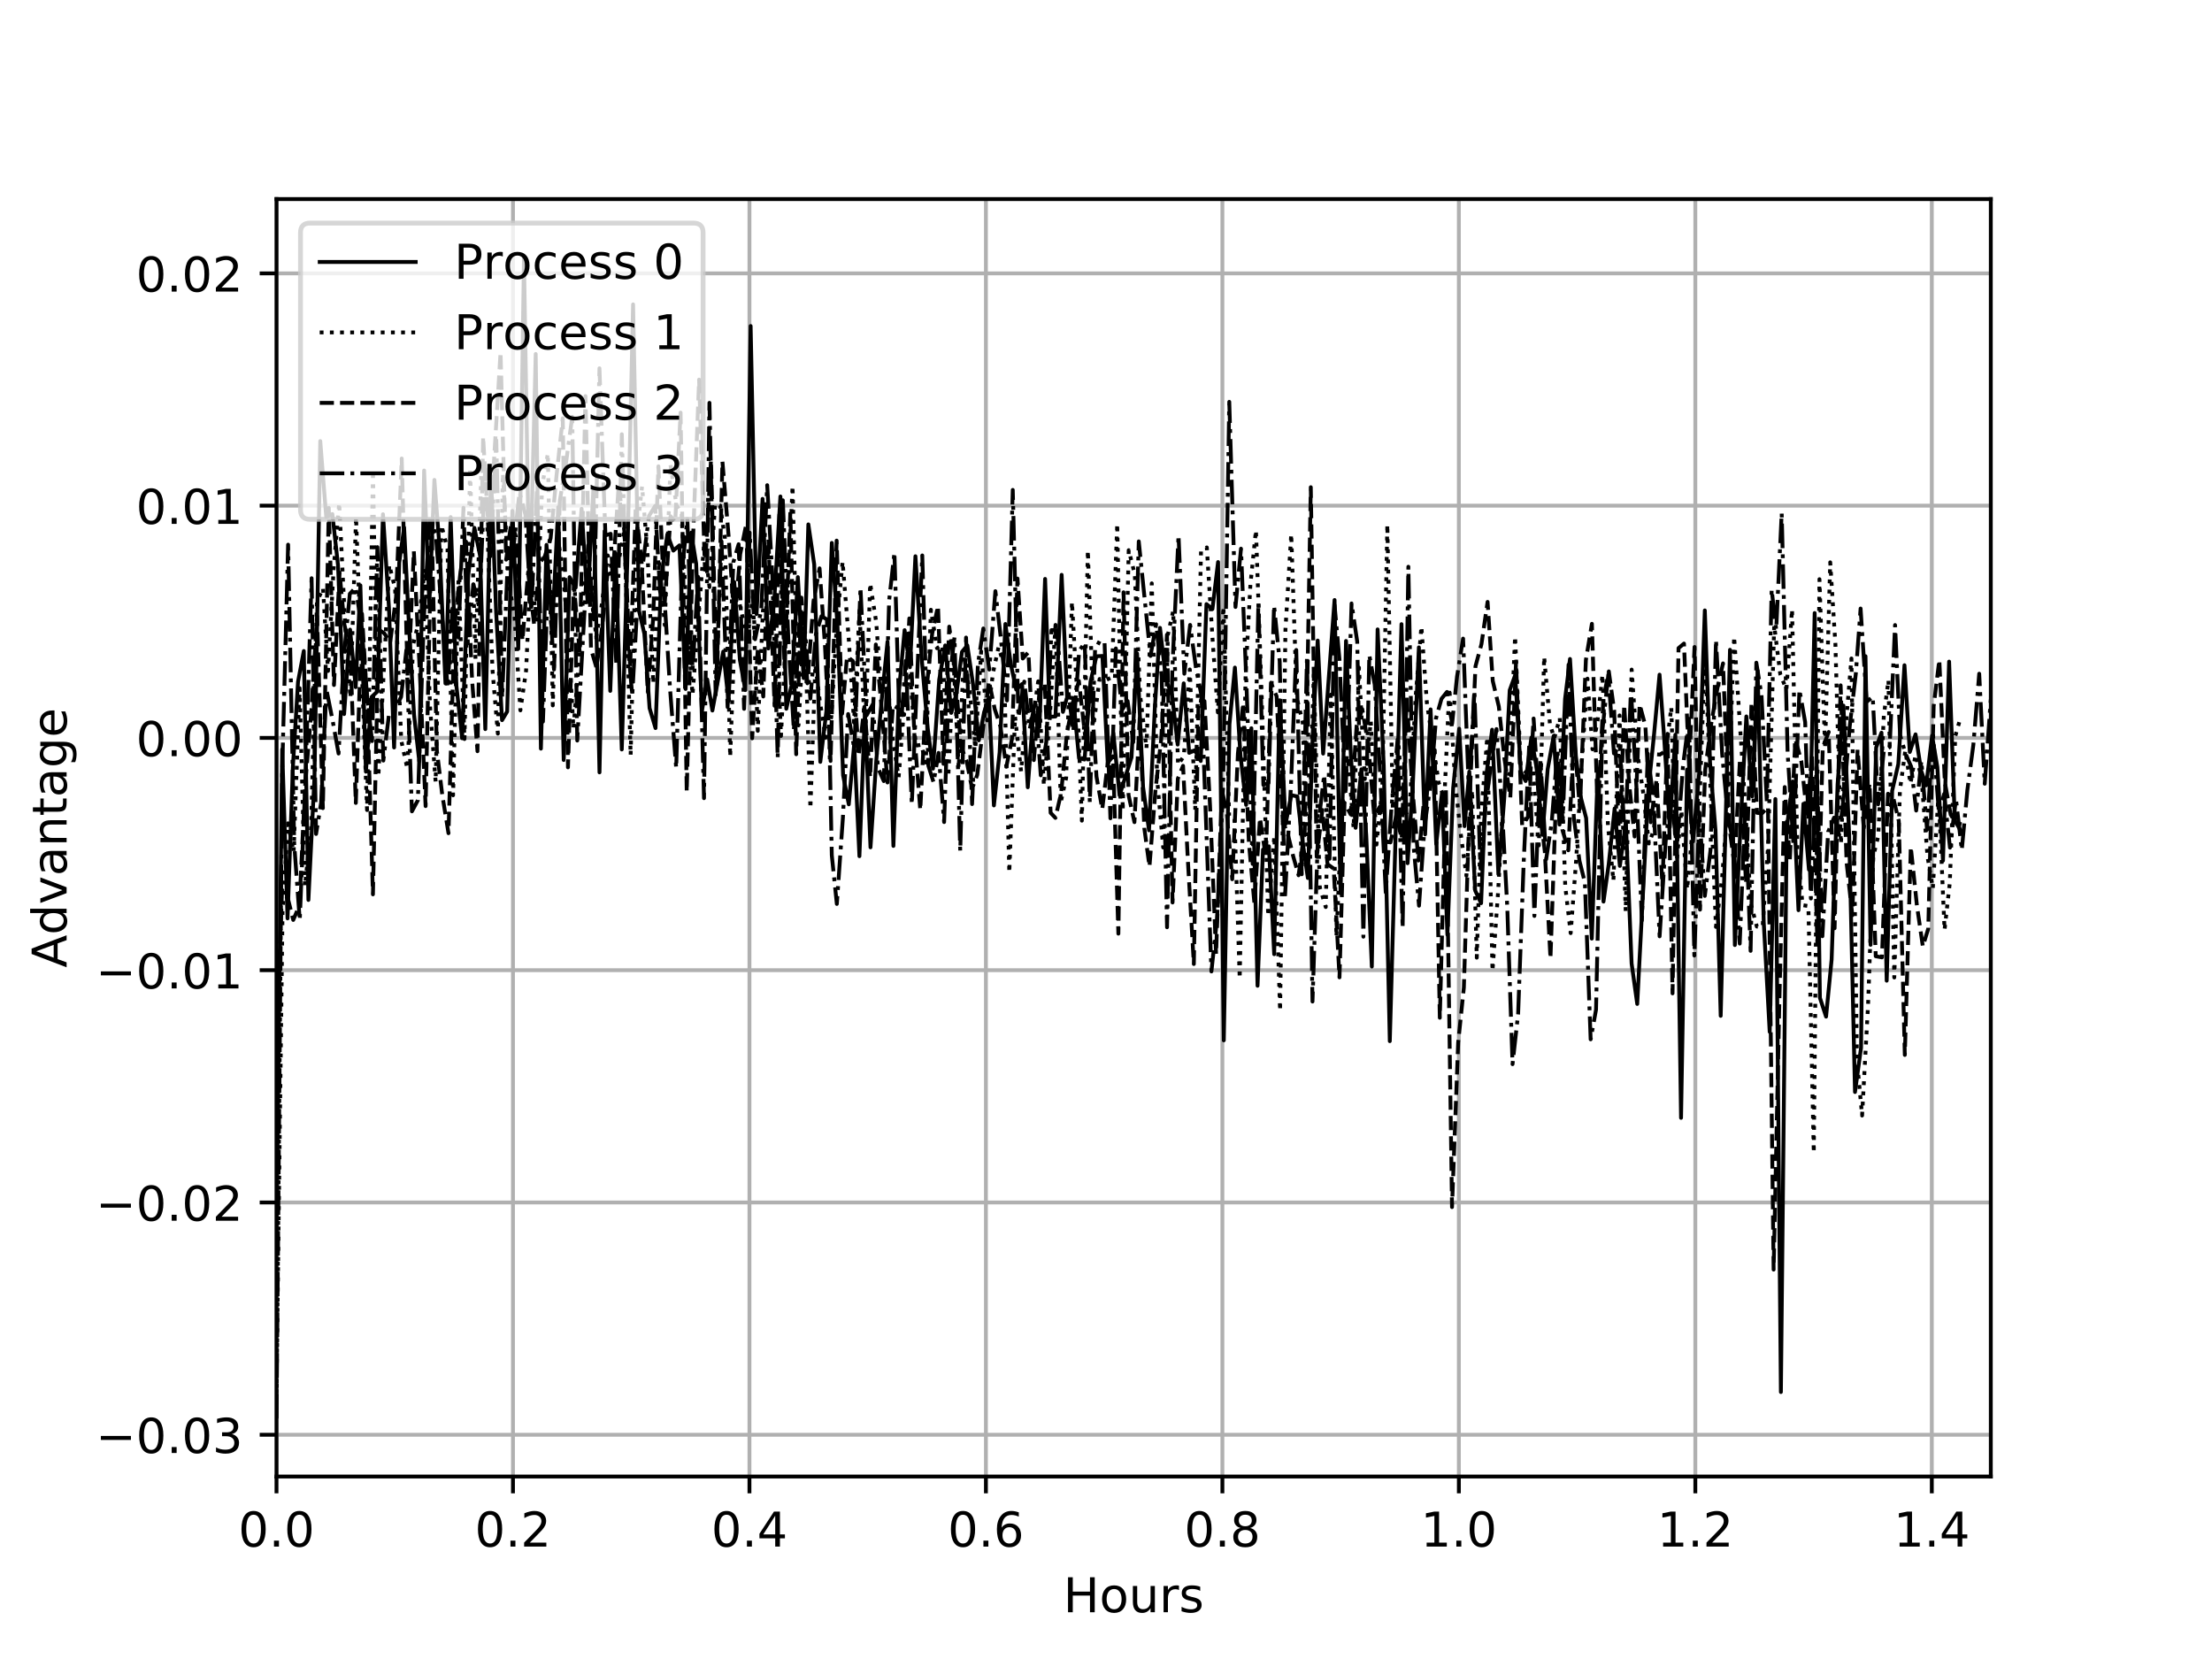 <?xml version="1.0" encoding="utf-8" standalone="no"?>
<!DOCTYPE svg PUBLIC "-//W3C//DTD SVG 1.1//EN"
  "http://www.w3.org/Graphics/SVG/1.1/DTD/svg11.dtd">
<!-- Created with matplotlib (https://matplotlib.org/) -->
<svg height="345.6pt" version="1.1" viewBox="0 0 460.8 345.6" width="460.8pt" xmlns="http://www.w3.org/2000/svg" xmlns:xlink="http://www.w3.org/1999/xlink">
 <defs>
  <style type="text/css">
*{stroke-linecap:butt;stroke-linejoin:round;}
  </style>
 </defs>
 <g id="figure_1">
  <g id="patch_1">
   <path d="M 0 345.6
L 460.8 345.6
L 460.8 0
L 0 0
z
" style="fill:#ffffff;"/>
  </g>
  <g id="axes_1">
   <g id="patch_2">
    <path d="M 57.6 307.584
L 414.72 307.584
L 414.72 41.472
L 57.6 41.472
z
" style="fill:#ffffff;"/>
   </g>
   <g id="matplotlib.axis_1">
    <g id="xtick_1">
     <g id="line2d_1">
      <path clip-path="url(#p417d8ac155)" d="M 57.6 307.584
L 57.6 41.472
" style="fill:none;stroke:#b0b0b0;stroke-linecap:square;stroke-width:0.8;"/>
     </g>
     <g id="line2d_2">
      <defs>
       <path d="M 0 0
L 0 3.5
" id="m6e0b3a0cc6" style="stroke:#000000;stroke-width:0.8;"/>
      </defs>
      <g>
       <use style="stroke:#000000;stroke-width:0.8;" x="57.6" xlink:href="#m6e0b3a0cc6" y="307.584"/>
      </g>
     </g>
     <g id="text_1">
      <!-- 0.0 -->
      <defs>
       <path d="M 31.781 66.406
Q 24.172 66.406 20.328 58.906
Q 16.5 51.422 16.5 36.375
Q 16.5 21.391 20.328 13.891
Q 24.172 6.391 31.781 6.391
Q 39.453 6.391 43.281 13.891
Q 47.125 21.391 47.125 36.375
Q 47.125 51.422 43.281 58.906
Q 39.453 66.406 31.781 66.406
z
M 31.781 74.219
Q 44.047 74.219 50.516 64.516
Q 56.984 54.828 56.984 36.375
Q 56.984 17.969 50.516 8.266
Q 44.047 -1.422 31.781 -1.422
Q 19.531 -1.422 13.062 8.266
Q 6.594 17.969 6.594 36.375
Q 6.594 54.828 13.062 64.516
Q 19.531 74.219 31.781 74.219
z
" id="DejaVuSans-48"/>
       <path d="M 10.688 12.406
L 21 12.406
L 21 0
L 10.688 0
z
" id="DejaVuSans-46"/>
      </defs>
      <g transform="translate(49.648 322.182)scale(0.1 -0.1)">
       <use xlink:href="#DejaVuSans-48"/>
       <use x="63.623" xlink:href="#DejaVuSans-46"/>
       <use x="95.41" xlink:href="#DejaVuSans-48"/>
      </g>
     </g>
    </g>
    <g id="xtick_2">
     <g id="line2d_3">
      <path clip-path="url(#p417d8ac155)" d="M 106.862 307.584
L 106.862 41.472
" style="fill:none;stroke:#b0b0b0;stroke-linecap:square;stroke-width:0.8;"/>
     </g>
     <g id="line2d_4">
      <g>
       <use style="stroke:#000000;stroke-width:0.8;" x="106.862" xlink:href="#m6e0b3a0cc6" y="307.584"/>
      </g>
     </g>
     <g id="text_2">
      <!-- 0.2 -->
      <defs>
       <path d="M 19.188 8.297
L 53.609 8.297
L 53.609 0
L 7.328 0
L 7.328 8.297
Q 12.938 14.109 22.625 23.891
Q 32.328 33.688 34.812 36.531
Q 39.547 41.844 41.422 45.531
Q 43.312 49.219 43.312 52.781
Q 43.312 58.594 39.234 62.25
Q 35.156 65.922 28.609 65.922
Q 23.969 65.922 18.812 64.312
Q 13.672 62.703 7.812 59.422
L 7.812 69.391
Q 13.766 71.781 18.938 73
Q 24.125 74.219 28.422 74.219
Q 39.75 74.219 46.484 68.547
Q 53.219 62.891 53.219 53.422
Q 53.219 48.922 51.531 44.891
Q 49.859 40.875 45.406 35.406
Q 44.188 33.984 37.641 27.219
Q 31.109 20.453 19.188 8.297
z
" id="DejaVuSans-50"/>
      </defs>
      <g transform="translate(98.91 322.182)scale(0.1 -0.1)">
       <use xlink:href="#DejaVuSans-48"/>
       <use x="63.623" xlink:href="#DejaVuSans-46"/>
       <use x="95.41" xlink:href="#DejaVuSans-50"/>
      </g>
     </g>
    </g>
    <g id="xtick_3">
     <g id="line2d_5">
      <path clip-path="url(#p417d8ac155)" d="M 156.123 307.584
L 156.123 41.472
" style="fill:none;stroke:#b0b0b0;stroke-linecap:square;stroke-width:0.8;"/>
     </g>
     <g id="line2d_6">
      <g>
       <use style="stroke:#000000;stroke-width:0.8;" x="156.123" xlink:href="#m6e0b3a0cc6" y="307.584"/>
      </g>
     </g>
     <g id="text_3">
      <!-- 0.4 -->
      <defs>
       <path d="M 37.797 64.312
L 12.891 25.391
L 37.797 25.391
z
M 35.203 72.906
L 47.609 72.906
L 47.609 25.391
L 58.016 25.391
L 58.016 17.188
L 47.609 17.188
L 47.609 0
L 37.797 0
L 37.797 17.188
L 4.891 17.188
L 4.891 26.703
z
" id="DejaVuSans-52"/>
      </defs>
      <g transform="translate(148.171 322.182)scale(0.1 -0.1)">
       <use xlink:href="#DejaVuSans-48"/>
       <use x="63.623" xlink:href="#DejaVuSans-46"/>
       <use x="95.41" xlink:href="#DejaVuSans-52"/>
      </g>
     </g>
    </g>
    <g id="xtick_4">
     <g id="line2d_7">
      <path clip-path="url(#p417d8ac155)" d="M 205.385 307.584
L 205.385 41.472
" style="fill:none;stroke:#b0b0b0;stroke-linecap:square;stroke-width:0.8;"/>
     </g>
     <g id="line2d_8">
      <g>
       <use style="stroke:#000000;stroke-width:0.8;" x="205.385" xlink:href="#m6e0b3a0cc6" y="307.584"/>
      </g>
     </g>
     <g id="text_4">
      <!-- 0.6 -->
      <defs>
       <path d="M 33.016 40.375
Q 26.375 40.375 22.484 35.828
Q 18.609 31.297 18.609 23.391
Q 18.609 15.531 22.484 10.953
Q 26.375 6.391 33.016 6.391
Q 39.656 6.391 43.531 10.953
Q 47.406 15.531 47.406 23.391
Q 47.406 31.297 43.531 35.828
Q 39.656 40.375 33.016 40.375
z
M 52.594 71.297
L 52.594 62.312
Q 48.875 64.062 45.094 64.984
Q 41.312 65.922 37.594 65.922
Q 27.828 65.922 22.672 59.328
Q 17.531 52.734 16.797 39.406
Q 19.672 43.656 24.016 45.922
Q 28.375 48.188 33.594 48.188
Q 44.578 48.188 50.953 41.516
Q 57.328 34.859 57.328 23.391
Q 57.328 12.156 50.688 5.359
Q 44.047 -1.422 33.016 -1.422
Q 20.359 -1.422 13.672 8.266
Q 6.984 17.969 6.984 36.375
Q 6.984 53.656 15.188 63.938
Q 23.391 74.219 37.203 74.219
Q 40.922 74.219 44.703 73.484
Q 48.484 72.75 52.594 71.297
z
" id="DejaVuSans-54"/>
      </defs>
      <g transform="translate(197.433 322.182)scale(0.1 -0.1)">
       <use xlink:href="#DejaVuSans-48"/>
       <use x="63.623" xlink:href="#DejaVuSans-46"/>
       <use x="95.41" xlink:href="#DejaVuSans-54"/>
      </g>
     </g>
    </g>
    <g id="xtick_5">
     <g id="line2d_9">
      <path clip-path="url(#p417d8ac155)" d="M 254.646 307.584
L 254.646 41.472
" style="fill:none;stroke:#b0b0b0;stroke-linecap:square;stroke-width:0.8;"/>
     </g>
     <g id="line2d_10">
      <g>
       <use style="stroke:#000000;stroke-width:0.8;" x="254.646" xlink:href="#m6e0b3a0cc6" y="307.584"/>
      </g>
     </g>
     <g id="text_5">
      <!-- 0.8 -->
      <defs>
       <path d="M 31.781 34.625
Q 24.75 34.625 20.719 30.859
Q 16.703 27.094 16.703 20.516
Q 16.703 13.922 20.719 10.156
Q 24.75 6.391 31.781 6.391
Q 38.812 6.391 42.859 10.172
Q 46.922 13.969 46.922 20.516
Q 46.922 27.094 42.891 30.859
Q 38.875 34.625 31.781 34.625
z
M 21.922 38.812
Q 15.578 40.375 12.031 44.719
Q 8.5 49.078 8.5 55.328
Q 8.5 64.062 14.719 69.141
Q 20.953 74.219 31.781 74.219
Q 42.672 74.219 48.875 69.141
Q 55.078 64.062 55.078 55.328
Q 55.078 49.078 51.531 44.719
Q 48 40.375 41.703 38.812
Q 48.828 37.156 52.797 32.312
Q 56.781 27.484 56.781 20.516
Q 56.781 9.906 50.312 4.234
Q 43.844 -1.422 31.781 -1.422
Q 19.734 -1.422 13.25 4.234
Q 6.781 9.906 6.781 20.516
Q 6.781 27.484 10.781 32.312
Q 14.797 37.156 21.922 38.812
z
M 18.312 54.391
Q 18.312 48.734 21.844 45.562
Q 25.391 42.391 31.781 42.391
Q 38.141 42.391 41.719 45.562
Q 45.312 48.734 45.312 54.391
Q 45.312 60.062 41.719 63.234
Q 38.141 66.406 31.781 66.406
Q 25.391 66.406 21.844 63.234
Q 18.312 60.062 18.312 54.391
z
" id="DejaVuSans-56"/>
      </defs>
      <g transform="translate(246.694 322.182)scale(0.1 -0.1)">
       <use xlink:href="#DejaVuSans-48"/>
       <use x="63.623" xlink:href="#DejaVuSans-46"/>
       <use x="95.41" xlink:href="#DejaVuSans-56"/>
      </g>
     </g>
    </g>
    <g id="xtick_6">
     <g id="line2d_11">
      <path clip-path="url(#p417d8ac155)" d="M 303.908 307.584
L 303.908 41.472
" style="fill:none;stroke:#b0b0b0;stroke-linecap:square;stroke-width:0.8;"/>
     </g>
     <g id="line2d_12">
      <g>
       <use style="stroke:#000000;stroke-width:0.8;" x="303.908" xlink:href="#m6e0b3a0cc6" y="307.584"/>
      </g>
     </g>
     <g id="text_6">
      <!-- 1.0 -->
      <defs>
       <path d="M 12.406 8.297
L 28.516 8.297
L 28.516 63.922
L 10.984 60.406
L 10.984 69.391
L 28.422 72.906
L 38.281 72.906
L 38.281 8.297
L 54.391 8.297
L 54.391 0
L 12.406 0
z
" id="DejaVuSans-49"/>
      </defs>
      <g transform="translate(295.956 322.182)scale(0.1 -0.1)">
       <use xlink:href="#DejaVuSans-49"/>
       <use x="63.623" xlink:href="#DejaVuSans-46"/>
       <use x="95.41" xlink:href="#DejaVuSans-48"/>
      </g>
     </g>
    </g>
    <g id="xtick_7">
     <g id="line2d_13">
      <path clip-path="url(#p417d8ac155)" d="M 353.169 307.584
L 353.169 41.472
" style="fill:none;stroke:#b0b0b0;stroke-linecap:square;stroke-width:0.8;"/>
     </g>
     <g id="line2d_14">
      <g>
       <use style="stroke:#000000;stroke-width:0.8;" x="353.169" xlink:href="#m6e0b3a0cc6" y="307.584"/>
      </g>
     </g>
     <g id="text_7">
      <!-- 1.2 -->
      <g transform="translate(345.217 322.182)scale(0.1 -0.1)">
       <use xlink:href="#DejaVuSans-49"/>
       <use x="63.623" xlink:href="#DejaVuSans-46"/>
       <use x="95.41" xlink:href="#DejaVuSans-50"/>
      </g>
     </g>
    </g>
    <g id="xtick_8">
     <g id="line2d_15">
      <path clip-path="url(#p417d8ac155)" d="M 402.431 307.584
L 402.431 41.472
" style="fill:none;stroke:#b0b0b0;stroke-linecap:square;stroke-width:0.8;"/>
     </g>
     <g id="line2d_16">
      <g>
       <use style="stroke:#000000;stroke-width:0.8;" x="402.431" xlink:href="#m6e0b3a0cc6" y="307.584"/>
      </g>
     </g>
     <g id="text_8">
      <!-- 1.4 -->
      <g transform="translate(394.479 322.182)scale(0.1 -0.1)">
       <use xlink:href="#DejaVuSans-49"/>
       <use x="63.623" xlink:href="#DejaVuSans-46"/>
       <use x="95.41" xlink:href="#DejaVuSans-52"/>
      </g>
     </g>
    </g>
    <g id="text_9">
     <!-- Hours -->
     <defs>
      <path d="M 9.812 72.906
L 19.672 72.906
L 19.672 43.016
L 55.516 43.016
L 55.516 72.906
L 65.375 72.906
L 65.375 0
L 55.516 0
L 55.516 34.719
L 19.672 34.719
L 19.672 0
L 9.812 0
z
" id="DejaVuSans-72"/>
      <path d="M 30.609 48.391
Q 23.391 48.391 19.188 42.75
Q 14.984 37.109 14.984 27.297
Q 14.984 17.484 19.156 11.844
Q 23.344 6.203 30.609 6.203
Q 37.797 6.203 41.984 11.859
Q 46.188 17.531 46.188 27.297
Q 46.188 37.016 41.984 42.703
Q 37.797 48.391 30.609 48.391
z
M 30.609 56
Q 42.328 56 49.016 48.375
Q 55.719 40.766 55.719 27.297
Q 55.719 13.875 49.016 6.219
Q 42.328 -1.422 30.609 -1.422
Q 18.844 -1.422 12.172 6.219
Q 5.516 13.875 5.516 27.297
Q 5.516 40.766 12.172 48.375
Q 18.844 56 30.609 56
z
" id="DejaVuSans-111"/>
      <path d="M 8.5 21.578
L 8.5 54.688
L 17.484 54.688
L 17.484 21.922
Q 17.484 14.156 20.5 10.266
Q 23.531 6.391 29.594 6.391
Q 36.859 6.391 41.078 11.031
Q 45.312 15.672 45.312 23.688
L 45.312 54.688
L 54.297 54.688
L 54.297 0
L 45.312 0
L 45.312 8.406
Q 42.047 3.422 37.719 1
Q 33.406 -1.422 27.688 -1.422
Q 18.266 -1.422 13.375 4.438
Q 8.5 10.297 8.5 21.578
z
M 31.109 56
z
" id="DejaVuSans-117"/>
      <path d="M 41.109 46.297
Q 39.594 47.172 37.812 47.578
Q 36.031 48 33.891 48
Q 26.266 48 22.188 43.047
Q 18.109 38.094 18.109 28.812
L 18.109 0
L 9.078 0
L 9.078 54.688
L 18.109 54.688
L 18.109 46.188
Q 20.953 51.172 25.484 53.578
Q 30.031 56 36.531 56
Q 37.453 56 38.578 55.875
Q 39.703 55.766 41.062 55.516
z
" id="DejaVuSans-114"/>
      <path d="M 44.281 53.078
L 44.281 44.578
Q 40.484 46.531 36.375 47.5
Q 32.281 48.484 27.875 48.484
Q 21.188 48.484 17.844 46.438
Q 14.5 44.391 14.5 40.281
Q 14.5 37.156 16.891 35.375
Q 19.281 33.594 26.516 31.984
L 29.594 31.297
Q 39.156 29.25 43.188 25.516
Q 47.219 21.781 47.219 15.094
Q 47.219 7.469 41.188 3.016
Q 35.156 -1.422 24.609 -1.422
Q 20.219 -1.422 15.453 -0.562
Q 10.688 0.297 5.422 2
L 5.422 11.281
Q 10.406 8.688 15.234 7.391
Q 20.062 6.109 24.812 6.109
Q 31.156 6.109 34.562 8.281
Q 37.984 10.453 37.984 14.406
Q 37.984 18.062 35.516 20.016
Q 33.062 21.969 24.703 23.781
L 21.578 24.516
Q 13.234 26.266 9.516 29.906
Q 5.812 33.547 5.812 39.891
Q 5.812 47.609 11.281 51.797
Q 16.75 56 26.812 56
Q 31.781 56 36.172 55.266
Q 40.578 54.547 44.281 53.078
z
" id="DejaVuSans-115"/>
     </defs>
     <g transform="translate(221.512 335.861)scale(0.1 -0.1)">
      <use xlink:href="#DejaVuSans-72"/>
      <use x="75.195" xlink:href="#DejaVuSans-111"/>
      <use x="136.377" xlink:href="#DejaVuSans-117"/>
      <use x="199.756" xlink:href="#DejaVuSans-114"/>
      <use x="240.869" xlink:href="#DejaVuSans-115"/>
     </g>
    </g>
   </g>
   <g id="matplotlib.axis_2">
    <g id="ytick_1">
     <g id="line2d_17">
      <path clip-path="url(#p417d8ac155)" d="M 57.6 298.884
L 414.72 298.884
" style="fill:none;stroke:#b0b0b0;stroke-linecap:square;stroke-width:0.8;"/>
     </g>
     <g id="line2d_18">
      <defs>
       <path d="M 0 0
L -3.5 0
" id="mcfff9d488d" style="stroke:#000000;stroke-width:0.8;"/>
      </defs>
      <g>
       <use style="stroke:#000000;stroke-width:0.8;" x="57.6" xlink:href="#mcfff9d488d" y="298.884"/>
      </g>
     </g>
     <g id="text_10">
      <!-- −0.03 -->
      <defs>
       <path d="M 10.594 35.5
L 73.188 35.5
L 73.188 27.203
L 10.594 27.203
z
" id="DejaVuSans-8722"/>
       <path d="M 40.578 39.312
Q 47.656 37.797 51.625 33
Q 55.609 28.219 55.609 21.188
Q 55.609 10.406 48.188 4.484
Q 40.766 -1.422 27.094 -1.422
Q 22.516 -1.422 17.656 -0.516
Q 12.797 0.391 7.625 2.203
L 7.625 11.719
Q 11.719 9.328 16.594 8.109
Q 21.484 6.891 26.812 6.891
Q 36.078 6.891 40.938 10.547
Q 45.797 14.203 45.797 21.188
Q 45.797 27.641 41.281 31.266
Q 36.766 34.906 28.719 34.906
L 20.219 34.906
L 20.219 43.016
L 29.109 43.016
Q 36.375 43.016 40.234 45.922
Q 44.094 48.828 44.094 54.297
Q 44.094 59.906 40.109 62.906
Q 36.141 65.922 28.719 65.922
Q 24.656 65.922 20.016 65.031
Q 15.375 64.156 9.812 62.312
L 9.812 71.094
Q 15.438 72.656 20.344 73.438
Q 25.25 74.219 29.594 74.219
Q 40.828 74.219 47.359 69.109
Q 53.906 64.016 53.906 55.328
Q 53.906 49.266 50.438 45.094
Q 46.969 40.922 40.578 39.312
z
" id="DejaVuSans-51"/>
      </defs>
      <g transform="translate(19.955 302.683)scale(0.1 -0.1)">
       <use xlink:href="#DejaVuSans-8722"/>
       <use x="83.789" xlink:href="#DejaVuSans-48"/>
       <use x="147.412" xlink:href="#DejaVuSans-46"/>
       <use x="179.199" xlink:href="#DejaVuSans-48"/>
       <use x="242.822" xlink:href="#DejaVuSans-51"/>
      </g>
     </g>
    </g>
    <g id="ytick_2">
     <g id="line2d_19">
      <path clip-path="url(#p417d8ac155)" d="M 57.6 250.496
L 414.72 250.496
" style="fill:none;stroke:#b0b0b0;stroke-linecap:square;stroke-width:0.8;"/>
     </g>
     <g id="line2d_20">
      <g>
       <use style="stroke:#000000;stroke-width:0.8;" x="57.6" xlink:href="#mcfff9d488d" y="250.496"/>
      </g>
     </g>
     <g id="text_11">
      <!-- −0.02 -->
      <g transform="translate(19.955 254.296)scale(0.1 -0.1)">
       <use xlink:href="#DejaVuSans-8722"/>
       <use x="83.789" xlink:href="#DejaVuSans-48"/>
       <use x="147.412" xlink:href="#DejaVuSans-46"/>
       <use x="179.199" xlink:href="#DejaVuSans-48"/>
       <use x="242.822" xlink:href="#DejaVuSans-50"/>
      </g>
     </g>
    </g>
    <g id="ytick_3">
     <g id="line2d_21">
      <path clip-path="url(#p417d8ac155)" d="M 57.6 202.109
L 414.72 202.109
" style="fill:none;stroke:#b0b0b0;stroke-linecap:square;stroke-width:0.8;"/>
     </g>
     <g id="line2d_22">
      <g>
       <use style="stroke:#000000;stroke-width:0.8;" x="57.6" xlink:href="#mcfff9d488d" y="202.109"/>
      </g>
     </g>
     <g id="text_12">
      <!-- −0.01 -->
      <g transform="translate(19.955 205.908)scale(0.1 -0.1)">
       <use xlink:href="#DejaVuSans-8722"/>
       <use x="83.789" xlink:href="#DejaVuSans-48"/>
       <use x="147.412" xlink:href="#DejaVuSans-46"/>
       <use x="179.199" xlink:href="#DejaVuSans-48"/>
       <use x="242.822" xlink:href="#DejaVuSans-49"/>
      </g>
     </g>
    </g>
    <g id="ytick_4">
     <g id="line2d_23">
      <path clip-path="url(#p417d8ac155)" d="M 57.6 153.721
L 414.72 153.721
" style="fill:none;stroke:#b0b0b0;stroke-linecap:square;stroke-width:0.8;"/>
     </g>
     <g id="line2d_24">
      <g>
       <use style="stroke:#000000;stroke-width:0.8;" x="57.6" xlink:href="#mcfff9d488d" y="153.721"/>
      </g>
     </g>
     <g id="text_13">
      <!-- 0.00 -->
      <g transform="translate(28.334 157.521)scale(0.1 -0.1)">
       <use xlink:href="#DejaVuSans-48"/>
       <use x="63.623" xlink:href="#DejaVuSans-46"/>
       <use x="95.41" xlink:href="#DejaVuSans-48"/>
       <use x="159.033" xlink:href="#DejaVuSans-48"/>
      </g>
     </g>
    </g>
    <g id="ytick_5">
     <g id="line2d_25">
      <path clip-path="url(#p417d8ac155)" d="M 57.6 105.334
L 414.72 105.334
" style="fill:none;stroke:#b0b0b0;stroke-linecap:square;stroke-width:0.8;"/>
     </g>
     <g id="line2d_26">
      <g>
       <use style="stroke:#000000;stroke-width:0.8;" x="57.6" xlink:href="#mcfff9d488d" y="105.334"/>
      </g>
     </g>
     <g id="text_14">
      <!-- 0.01 -->
      <g transform="translate(28.334 109.133)scale(0.1 -0.1)">
       <use xlink:href="#DejaVuSans-48"/>
       <use x="63.623" xlink:href="#DejaVuSans-46"/>
       <use x="95.41" xlink:href="#DejaVuSans-48"/>
       <use x="159.033" xlink:href="#DejaVuSans-49"/>
      </g>
     </g>
    </g>
    <g id="ytick_6">
     <g id="line2d_27">
      <path clip-path="url(#p417d8ac155)" d="M 57.6 56.946
L 414.72 56.946
" style="fill:none;stroke:#b0b0b0;stroke-linecap:square;stroke-width:0.8;"/>
     </g>
     <g id="line2d_28">
      <g>
       <use style="stroke:#000000;stroke-width:0.8;" x="57.6" xlink:href="#mcfff9d488d" y="56.946"/>
      </g>
     </g>
     <g id="text_15">
      <!-- 0.02 -->
      <g transform="translate(28.334 60.746)scale(0.1 -0.1)">
       <use xlink:href="#DejaVuSans-48"/>
       <use x="63.623" xlink:href="#DejaVuSans-46"/>
       <use x="95.41" xlink:href="#DejaVuSans-48"/>
       <use x="159.033" xlink:href="#DejaVuSans-50"/>
      </g>
     </g>
    </g>
    <g id="text_16">
     <!-- Advantage -->
     <defs>
      <path d="M 34.188 63.188
L 20.797 26.906
L 47.609 26.906
z
M 28.609 72.906
L 39.797 72.906
L 67.578 0
L 57.328 0
L 50.688 18.703
L 17.828 18.703
L 11.188 0
L 0.781 0
z
" id="DejaVuSans-65"/>
      <path d="M 45.406 46.391
L 45.406 75.984
L 54.391 75.984
L 54.391 0
L 45.406 0
L 45.406 8.203
Q 42.578 3.328 38.25 0.953
Q 33.938 -1.422 27.875 -1.422
Q 17.969 -1.422 11.734 6.484
Q 5.516 14.406 5.516 27.297
Q 5.516 40.188 11.734 48.094
Q 17.969 56 27.875 56
Q 33.938 56 38.25 53.625
Q 42.578 51.266 45.406 46.391
z
M 14.797 27.297
Q 14.797 17.391 18.875 11.75
Q 22.953 6.109 30.078 6.109
Q 37.203 6.109 41.297 11.75
Q 45.406 17.391 45.406 27.297
Q 45.406 37.203 41.297 42.844
Q 37.203 48.484 30.078 48.484
Q 22.953 48.484 18.875 42.844
Q 14.797 37.203 14.797 27.297
z
" id="DejaVuSans-100"/>
      <path d="M 2.984 54.688
L 12.5 54.688
L 29.594 8.797
L 46.688 54.688
L 56.203 54.688
L 35.688 0
L 23.484 0
z
" id="DejaVuSans-118"/>
      <path d="M 34.281 27.484
Q 23.391 27.484 19.188 25
Q 14.984 22.516 14.984 16.5
Q 14.984 11.719 18.141 8.906
Q 21.297 6.109 26.703 6.109
Q 34.188 6.109 38.703 11.406
Q 43.219 16.703 43.219 25.484
L 43.219 27.484
z
M 52.203 31.203
L 52.203 0
L 43.219 0
L 43.219 8.297
Q 40.141 3.328 35.547 0.953
Q 30.953 -1.422 24.312 -1.422
Q 15.922 -1.422 10.953 3.297
Q 6 8.016 6 15.922
Q 6 25.141 12.172 29.828
Q 18.359 34.516 30.609 34.516
L 43.219 34.516
L 43.219 35.406
Q 43.219 41.609 39.141 45
Q 35.062 48.391 27.688 48.391
Q 23 48.391 18.547 47.266
Q 14.109 46.141 10.016 43.891
L 10.016 52.203
Q 14.938 54.109 19.578 55.047
Q 24.219 56 28.609 56
Q 40.484 56 46.344 49.844
Q 52.203 43.703 52.203 31.203
z
" id="DejaVuSans-97"/>
      <path d="M 54.891 33.016
L 54.891 0
L 45.906 0
L 45.906 32.719
Q 45.906 40.484 42.875 44.328
Q 39.844 48.188 33.797 48.188
Q 26.516 48.188 22.312 43.547
Q 18.109 38.922 18.109 30.906
L 18.109 0
L 9.078 0
L 9.078 54.688
L 18.109 54.688
L 18.109 46.188
Q 21.344 51.125 25.703 53.562
Q 30.078 56 35.797 56
Q 45.219 56 50.047 50.172
Q 54.891 44.344 54.891 33.016
z
" id="DejaVuSans-110"/>
      <path d="M 18.312 70.219
L 18.312 54.688
L 36.812 54.688
L 36.812 47.703
L 18.312 47.703
L 18.312 18.016
Q 18.312 11.328 20.141 9.422
Q 21.969 7.516 27.594 7.516
L 36.812 7.516
L 36.812 0
L 27.594 0
Q 17.188 0 13.234 3.875
Q 9.281 7.766 9.281 18.016
L 9.281 47.703
L 2.688 47.703
L 2.688 54.688
L 9.281 54.688
L 9.281 70.219
z
" id="DejaVuSans-116"/>
      <path d="M 45.406 27.984
Q 45.406 37.75 41.375 43.109
Q 37.359 48.484 30.078 48.484
Q 22.859 48.484 18.828 43.109
Q 14.797 37.75 14.797 27.984
Q 14.797 18.266 18.828 12.891
Q 22.859 7.516 30.078 7.516
Q 37.359 7.516 41.375 12.891
Q 45.406 18.266 45.406 27.984
z
M 54.391 6.781
Q 54.391 -7.172 48.188 -13.984
Q 42 -20.797 29.203 -20.797
Q 24.469 -20.797 20.266 -20.094
Q 16.062 -19.391 12.109 -17.922
L 12.109 -9.188
Q 16.062 -11.328 19.922 -12.344
Q 23.781 -13.375 27.781 -13.375
Q 36.625 -13.375 41.016 -8.766
Q 45.406 -4.156 45.406 5.172
L 45.406 9.625
Q 42.625 4.781 38.281 2.391
Q 33.938 0 27.875 0
Q 17.828 0 11.672 7.656
Q 5.516 15.328 5.516 27.984
Q 5.516 40.672 11.672 48.328
Q 17.828 56 27.875 56
Q 33.938 56 38.281 53.609
Q 42.625 51.219 45.406 46.391
L 45.406 54.688
L 54.391 54.688
z
" id="DejaVuSans-103"/>
      <path d="M 56.203 29.594
L 56.203 25.203
L 14.891 25.203
Q 15.484 15.922 20.484 11.062
Q 25.484 6.203 34.422 6.203
Q 39.594 6.203 44.453 7.469
Q 49.312 8.734 54.109 11.281
L 54.109 2.781
Q 49.266 0.734 44.188 -0.344
Q 39.109 -1.422 33.891 -1.422
Q 20.797 -1.422 13.156 6.188
Q 5.516 13.812 5.516 26.812
Q 5.516 40.234 12.766 48.109
Q 20.016 56 32.328 56
Q 43.359 56 49.781 48.891
Q 56.203 41.797 56.203 29.594
z
M 47.219 32.234
Q 47.125 39.594 43.094 43.984
Q 39.062 48.391 32.422 48.391
Q 24.906 48.391 20.391 44.141
Q 15.875 39.891 15.188 32.172
z
" id="DejaVuSans-101"/>
     </defs>
     <g transform="translate(13.875 201.589)rotate(-90)scale(0.1 -0.1)">
      <use xlink:href="#DejaVuSans-65"/>
      <use x="68.393" xlink:href="#DejaVuSans-100"/>
      <use x="131.869" xlink:href="#DejaVuSans-118"/>
      <use x="191.049" xlink:href="#DejaVuSans-97"/>
      <use x="252.328" xlink:href="#DejaVuSans-110"/>
      <use x="315.707" xlink:href="#DejaVuSans-116"/>
      <use x="354.916" xlink:href="#DejaVuSans-97"/>
      <use x="416.195" xlink:href="#DejaVuSans-103"/>
      <use x="479.672" xlink:href="#DejaVuSans-101"/>
     </g>
    </g>
   </g>
   <g id="line2d_29">
    <path clip-path="url(#p417d8ac155)" d="M 57.6 257.782
L 58.789 156.107
L 59.9 191.32
L 61.01 159.827
L 62.084 142.026
L 63.286 135.618
L 64.248 187.476
L 65.513 161.776
L 66.717 91.882
L 67.958 107.68
L 69.235 107.088
L 70.413 117.731
L 71.685 148.753
L 72.923 131.16
L 74.09 143.145
L 75.072 121.943
L 76.22 160.756
L 77.429 145.164
L 78.624 144.058
L 79.783 107.125
L 81.02 126.494
L 82.1 155.717
L 83.164 117.225
L 84.184 109.914
L 85.18 129.973
L 86.258 148.935
L 87.336 158.555
L 88.351 98.015
L 89.436 125.893
L 90.491 99.971
L 91.575 114.216
L 92.796 142.371
L 93.877 107.717
L 95.079 142.871
L 96.263 153.788
L 97.544 119.777
L 98.828 109.968
L 100.006 115.763
L 101.095 151.888
L 102.286 99.124
L 103.36 127.579
L 104.586 150.021
L 105.654 148.226
L 106.742 106.429
L 107.963 135.175
L 109.149 53.568
L 110.318 125.414
L 111.596 73.744
L 112.68 155.954
L 113.844 113.51
L 115.05 130.727
L 116.286 105.664
L 117.429 158.326
L 118.654 120.233
L 119.92 122.417
L 121.153 105.992
L 122.406 125.434
L 123.613 101.775
L 124.885 160.901
L 125.957 110.637
L 127.127 143.927
L 128.237 115.282
L 129.528 156.128
L 130.661 117.574
L 131.884 63.41
L 133.134 127.308
L 134.235 132.036
L 135.318 147.522
L 136.556 151.675
L 137.729 120.511
L 139.016 111.331
L 140.268 114.701
L 141.543 113.612
L 142.828 143.53
L 143.987 110.947
L 145.027 117.44
L 146.218 148.154
L 147.324 141.539
L 148.403 148.015
L 150.664 135.731
L 151.769 146.054
L 152.948 121.239
L 154.135 137.489
L 155.266 143.758
L 156.37 67.914
L 157.602 127.927
L 158.857 103.928
L 160.061 135.093
L 161.279 125.312
L 162.572 103.424
L 163.805 147.647
L 164.965 142.442
L 166.206 120.22
L 167.41 141.255
L 168.395 109.237
L 169.615 117.574
L 170.885 158.712
L 172.152 148.15
L 173.282 113.099
L 174.465 130.375
L 175.634 161.526
L 176.82 167.56
L 177.945 154.964
L 179.034 178.36
L 180.176 148.288
L 181.339 176.518
L 182.548 158.337
L 183.616 146.349
L 184.886 133.669
L 186.112 176.222
L 187.287 143.767
L 188.445 131.271
L 189.555 139.007
L 190.699 115.875
L 191.957 136.589
L 193.252 151.67
L 194.357 160.125
L 195.654 141.591
L 196.9 134.456
L 198.155 148.514
L 199.232 144.534
L 200.398 135.794
L 201.511 134.452
L 202.688 142.451
L 203.903 154.236
L 205.01 148.359
L 206.014 145.289
L 207.048 167.789
L 208.239 156.73
L 209.442 129.985
L 210.569 138.361
L 211.697 143.664
L 212.912 142.493
L 214.106 164.006
L 215.248 148.864
L 216.527 151.483
L 217.712 120.596
L 218.699 149.327
L 219.876 149.257
L 221.157 119.749
L 222.308 145.263
L 223.562 145.43
L 224.781 157.95
L 225.938 158.228
L 227.171 142.012
L 228.398 136.712
L 229.652 136.647
L 230.789 159.541
L 231.932 152.721
L 233.227 165.682
L 235.715 157.773
L 236.873 136.118
L 238.119 163.919
L 239.36 172.974
L 240.568 147.557
L 241.648 130.798
L 242.89 141.567
L 244.149 144.739
L 245.331 155.107
L 246.588 142.354
L 247.726 156.835
L 248.902 156.311
L 250.141 158.528
L 251.325 125.842
L 252.572 126.871
L 253.747 117.085
L 254.938 216.726
L 256.121 150.876
L 257.254 139.07
L 258.413 157.349
L 259.59 167.673
L 260.682 151.705
L 261.968 205.348
L 263.108 176.984
L 264.334 176.304
L 265.435 198.777
L 266.577 145.888
L 267.814 171.631
L 268.996 165.643
L 270.259 165.915
L 271.353 175.346
L 272.447 182.906
L 273.485 152.525
L 274.5 133.438
L 275.636 156.992
L 278.014 124.993
L 279.262 186.086
L 280.399 133.521
L 281.39 156.983
L 282.398 172.451
L 283.604 160.246
L 284.616 173.997
L 285.775 201.357
L 286.981 131.115
L 288.26 159.611
L 289.521 216.892
L 291.955 130.019
L 293.229 179.825
L 294.316 163.433
L 295.581 134.859
L 296.874 173.818
L 298.017 147.778
L 299.189 175.809
L 300.393 165.139
L 301.522 194.719
L 302.721 164.148
L 303.979 151.801
L 305.089 172.102
L 306.084 160.744
L 307.301 185.511
L 308.541 188.154
L 309.639 161.423
L 310.837 152.01
L 312.138 182.111
L 313.36 166.309
L 314.499 143.786
L 315.652 140.617
L 316.814 160.879
L 317.818 162.706
L 319.011 153.644
L 320.129 160.165
L 321.321 173.915
L 322.411 160.225
L 323.653 153.319
L 324.881 171.776
L 326.035 145.576
L 327.059 137.277
L 328.283 157.489
L 329.362 166.324
L 330.422 170.413
L 331.599 195.53
L 332.849 160.532
L 334.035 187.817
L 335.118 180.078
L 336.359 168.42
L 337.443 180.388
L 338.697 171.339
L 339.894 200.715
L 341.065 209.14
L 343.39 164.445
L 344.568 152.997
L 345.713 140.543
L 346.709 154.235
L 347.843 172.326
L 349.005 153.053
L 350.192 232.869
L 351.444 160.299
L 352.688 175.289
L 353.967 161.086
L 355.147 127.163
L 356.235 158.918
L 357.375 173.014
L 358.453 211.616
L 360.39 135.36
L 361.403 196.871
L 362.629 171.027
L 363.798 149.245
L 365.001 165.904
L 366.15 139.742
L 367.411 192.051
L 368.662 214.961
L 369.841 166.451
L 370.992 289.985
L 372.195 172.683
L 373.456 162.799
L 374.658 189.612
L 375.683 167.449
L 376.834 181.161
L 378.027 127.707
L 379.121 207.865
L 380.403 211.784
L 381.56 199.886
L 382.805 163.365
L 384.02 146.984
L 385.217 173.997
L 386.431 227.488
L 387.691 218.26
L 388.619 136.695
L 389.672 196.823
L 390.835 155.728
L 391.946 152.634
L 393.032 204.295
L 394.172 164.724
L 395.452 159.173
L 396.735 138.58
L 397.843 156.653
L 399.044 152.978
L 400.218 160.57
L 401.263 163.608
L 402.489 153.263
L 403.586 159.815
L 404.761 179.289
L 406.035 137.823
L 407.228 170.971
L 408.452 173.022
L 408.452 173.022
" style="fill:none;stroke:#000000;stroke-linecap:square;stroke-width:0.8;"/>
   </g>
   <g id="line2d_30">
    <path clip-path="url(#p417d8ac155)" d="M 57.6 290.233
L 58.856 189.853
L 59.997 171.509
L 61.168 177.496
L 62.419 143.358
L 63.52 184.591
L 64.803 172.403
L 66.022 125.367
L 67.287 122.51
L 68.332 139.77
L 69.501 118.522
L 70.663 104.755
L 71.903 130.227
L 72.999 145.37
L 74.167 107.749
L 76.466 168.747
L 77.696 98.116
L 78.818 161.746
L 81.089 117.697
L 82.301 122.57
L 83.583 154.21
L 84.849 160.11
L 86.089 134.177
L 87.227 129.553
L 88.504 118.449
L 89.591 147.295
L 90.752 162.904
L 91.953 109.436
L 93.223 114.33
L 94.383 165.674
L 95.51 120.891
L 96.761 153.951
L 97.924 97.508
L 99.052 137.272
L 100.285 97.55
L 101.417 106.974
L 102.588 139.487
L 103.713 152.83
L 104.753 98.631
L 105.972 121.499
L 107.171 128.19
L 108.405 147.982
L 109.593 139.688
L 110.586 117.846
L 111.739 129.462
L 112.958 101.111
L 114.127 94.452
L 115.156 146.955
L 116.195 111.748
L 117.324 119.956
L 118.44 133.037
L 119.455 151.761
L 120.574 137.866
L 121.704 120.88
L 122.946 119.126
L 124.186 132.821
L 125.419 125.611
L 126.605 115.706
L 127.817 119.707
L 128.936 116.583
L 130.089 110.257
L 131.373 157.333
L 132.5 112.465
L 133.757 101.305
L 134.868 114.792
L 136.093 142.398
L 137.303 116.884
L 138.482 130.212
L 139.672 96.802
L 140.918 105.229
L 141.978 106.859
L 143.074 129.182
L 144.272 144.736
L 146.703 112.855
L 147.798 122.301
L 148.972 104.95
L 150.014 105.306
L 151.006 112.088
L 152.11 157.656
L 153.387 122.563
L 154.593 128.15
L 155.724 132.518
L 156.841 124.267
L 157.858 152.245
L 158.931 127.187
L 160.209 122.493
L 161.415 121.724
L 162.694 153.32
L 163.927 128.718
L 165.099 101.229
L 166.338 151.117
L 167.594 128.521
L 168.823 168.412
L 169.85 138.457
L 170.754 145.852
L 171.983 153.682
L 173.17 149.394
L 174.353 129.7
L 175.527 117.006
L 176.792 132.819
L 177.904 150.505
L 179.047 127.16
L 180.239 154.406
L 181.269 121.523
L 182.533 129.62
L 183.65 144.842
L 184.778 140.611
L 186.002 154.241
L 187.206 161.904
L 188.336 147.424
L 189.572 140.766
L 190.784 155.323
L 191.925 155.157
L 192.867 158.86
L 193.921 127.023
L 195.195 135.037
L 196.304 134.36
L 197.55 161.785
L 198.651 137.805
L 199.707 160.015
L 200.81 136.618
L 202.052 144.379
L 203.185 155.939
L 204.389 135.685
L 205.636 150.074
L 206.855 140.198
L 208.008 134.826
L 209.142 138.465
L 210.254 181.755
L 211.453 149.266
L 212.713 160.695
L 213.833 147.088
L 215.093 150.144
L 216.279 141.929
L 217.459 163.61
L 218.633 150.385
L 219.885 130.177
L 220.977 167.116
L 222.099 162.058
L 223.307 125.397
L 224.326 143.351
L 225.37 170.959
L 226.621 114.686
L 227.829 150.968
L 229.06 141.442
L 230.312 141.713
L 231.584 141.113
L 232.738 109.11
L 233.889 168.817
L 235.13 114.615
L 236.399 119.655
L 237.523 144.92
L 238.834 155.882
L 239.935 121.524
L 241.073 162.544
L 242.314 176.547
L 243.28 132.268
L 244.396 127.259
L 245.409 159.3
L 246.613 157.54
L 247.861 139.457
L 248.986 168.735
L 250.195 114.771
L 251.4 114.04
L 252.652 134.022
L 253.705 148.401
L 254.866 126.363
L 256.049 169.914
L 257.163 170.345
L 258.254 203.847
L 259.484 140.391
L 260.485 121.726
L 261.637 110.462
L 262.902 147.025
L 264.187 190.836
L 265.456 174.201
L 266.666 210.571
L 267.784 131.081
L 268.987 111.268
L 270.139 145.356
L 271.382 150.455
L 272.504 181.65
L 273.682 140.56
L 274.947 184.864
L 276.173 188.95
L 277.206 144.72
L 278.4 195.142
L 279.596 167.895
L 280.821 157.795
L 281.977 172.516
L 283.095 139.07
L 284.319 162.301
L 285.565 150.263
L 286.746 175.936
L 287.964 163.937
L 289.005 109.269
L 290.155 168.683
L 291.258 154.159
L 292.49 169.896
L 293.644 168.595
L 294.899 145.161
L 296.103 130.51
L 297.243 146.377
L 299.701 163.05
L 300.891 166.284
L 301.933 143.371
L 303.142 162.919
L 304.215 173.061
L 305.48 182.434
L 306.667 164.615
L 307.638 199.498
L 308.555 169.62
L 309.819 153.555
L 310.912 202.28
L 312.083 185.78
L 313.183 165.718
L 314.402 161.102
L 315.62 132.588
L 316.885 161.848
L 318.068 160.621
L 319.365 160.609
L 320.573 176.122
L 321.677 136.825
L 322.874 150.775
L 323.776 153.819
L 324.933 149.59
L 326.068 184.64
L 327.198 194.384
L 328.354 179.001
L 329.523 158.499
L 330.7 141.371
L 331.75 156.094
L 332.813 150.027
L 333.822 140.541
L 334.966 171.904
L 336.104 183.491
L 337.384 149.031
L 338.662 189.819
L 339.9 139.484
L 341.136 157.194
L 342.352 165.455
L 343.488 175.72
L 344.555 172.823
L 345.683 156.075
L 346.881 158.069
L 348.16 147.328
L 349.145 181.171
L 350.253 168.762
L 351.465 185.249
L 352.68 171.948
L 353.931 170.139
L 355.195 135.878
L 357.46 193.089
L 358.735 182.947
L 359.99 166.65
L 361.252 132.626
L 363.478 166.528
L 364.696 188.164
L 365.981 193.013
L 367.192 193.013
L 368.327 176.109
L 369.598 130.284
L 370.861 140.448
L 372.144 143.642
L 373.317 126.943
L 374.439 177.196
L 375.513 188.56
L 376.72 188.754
L 377.842 240.153
L 379.027 120.655
L 380.192 155.935
L 381.267 117.143
L 382.347 134.163
L 383.498 175.866
L 384.586 150.256
L 385.685 137.175
L 386.844 220.935
L 387.908 232.384
L 389.156 209.28
L 390.246 178.329
L 391.271 174.208
L 392.433 149.102
L 393.401 141.67
L 394.611 203.631
L 395.787 164.672
L 396.911 156.366
L 397.985 163.251
L 399.044 157.239
L 400.279 161.924
L 401.532 178.428
L 402.64 185.089
L 403.842 165.121
L 405.084 193.711
L 406.177 183.927
L 407.317 153.353
L 408.316 149.853
L 408.316 149.853
" style="fill:none;stroke:#000000;stroke-dasharray:0.8,1.32;stroke-dashoffset:0;stroke-width:0.8;"/>
   </g>
   <g id="line2d_31">
    <path clip-path="url(#p417d8ac155)" d="M 57.6 217.674
L 58.753 185.38
L 59.987 187.24
L 61.089 191.641
L 62.359 188.669
L 63.595 163.277
L 64.805 148.833
L 66.057 128.391
L 67.262 168.351
L 68.49 105.805
L 69.573 142.703
L 70.738 119.294
L 71.752 130.16
L 72.947 135.187
L 74.124 167.265
L 75.409 127.88
L 76.509 146.729
L 77.687 186.311
L 78.883 131.174
L 80.032 131.899
L 81.278 133.855
L 82.508 124.395
L 83.684 95.513
L 84.972 143.236
L 86.209 114.839
L 87.463 140.155
L 88.661 167.927
L 89.917 109.132
L 91.006 156.352
L 92.122 165.52
L 93.427 173.572
L 94.682 130.54
L 95.937 119.052
L 97.085 112.833
L 98.358 141.861
L 99.465 156.493
L 100.646 90.964
L 101.947 114.041
L 103.06 93.415
L 104.274 73.358
L 105.439 116.588
L 106.521 108.76
L 107.631 112.325
L 108.833 133.435
L 110.021 119.187
L 111.293 130.31
L 112.353 117.27
L 113.471 115.975
L 114.703 112.143
L 115.943 98.993
L 117.233 87.137
L 118.318 159.849
L 119.54 121.664
L 120.768 136.037
L 121.959 82.518
L 123.117 135.203
L 124.247 139.061
L 125.338 131.448
L 126.532 119.706
L 127.699 119.215
L 128.881 101.067
L 130.082 110.82
L 131.266 139.142
L 132.432 105.472
L 133.662 117.223
L 134.935 144.152
L 136.065 128.783
L 137.161 97.139
L 138.438 126.284
L 139.687 107.554
L 140.661 108.692
L 141.776 85.953
L 143.059 164.944
L 144.352 112.794
L 145.634 79.077
L 146.852 118.691
L 148.107 95.823
L 149.33 143.078
L 150.495 96.158
L 151.771 111.533
L 153.01 129.773
L 154.197 115.425
L 155.452 109.232
L 156.685 153.81
L 157.883 134.831
L 159.003 145.096
L 160.076 112.367
L 161.351 147.02
L 162.362 107.189
L 163.447 139.007
L 164.643 106.66
L 165.862 157.121
L 166.942 124.49
L 168.195 142.343
L 169.471 125.237
L 170.731 118.4
L 171.85 134.338
L 173.025 158.518
L 174.288 112.619
L 175.428 148.675
L 176.445 136.811
L 177.636 137.661
L 178.886 157.459
L 180.06 147.265
L 181.268 161.913
L 182.45 134.258
L 183.707 148.086
L 184.878 163.008
L 186.031 146.926
L 187.197 147.623
L 188.342 148.912
L 189.431 128.827
L 190.487 153.106
L 191.713 168.736
L 192.961 144.073
L 194.194 131.986
L 195.403 126.237
L 196.545 159.128
L 197.745 130.536
L 198.929 139.587
L 200.187 155.513
L 201.353 158.471
L 202.502 164.295
L 203.574 161.418
L 206.024 141.897
L 207.22 147.722
L 208.386 151.257
L 209.644 159.722
L 210.809 153.926
L 211.963 120.521
L 213.061 137.18
L 214.234 135.869
L 215.368 158.345
L 216.53 144.191
L 217.62 142.276
L 218.866 169.328
L 219.863 170.38
L 221.057 165.19
L 222.259 152.726
L 223.541 146.167
L 224.754 141.866
L 226.044 153.284
L 227.214 142.496
L 228.417 161.772
L 229.619 168.563
L 230.765 158.884
L 231.854 157.542
L 232.977 194.495
L 234.055 123.382
L 235.104 165.654
L 236.323 171.271
L 237.428 149.552
L 238.381 172.536
L 239.457 180.51
L 240.698 164.634
L 241.897 154.015
L 243.098 132.21
L 244.261 188.005
L 245.366 162.203
L 246.45 159.541
L 247.474 179.587
L 248.699 200.819
L 249.675 145.913
L 250.911 146.05
L 252.067 167.759
L 253.333 198.751
L 254.534 164.569
L 255.564 169.184
L 256.693 183.158
L 257.881 156.95
L 258.979 146.456
L 260.166 175.607
L 261.303 188.045
L 262.478 170.405
L 263.717 178.715
L 264.759 142.26
L 265.939 145.034
L 267.203 170.925
L 268.391 174.223
L 269.41 178.43
L 270.517 182.335
L 271.795 173.14
L 273.061 101.494
L 274.29 178.493
L 275.472 168.728
L 276.548 180.021
L 277.833 180.944
L 279.04 203.602
L 280.087 167.222
L 281.377 169.665
L 282.606 151.243
L 283.784 147.734
L 285.072 155.351
L 286.27 169.991
L 287.42 168.07
L 288.541 175.185
L 289.656 175.489
L 290.898 169.701
L 291.995 174.773
L 293.02 145.085
L 294.237 164.245
L 295.48 179.266
L 296.54 167.789
L 297.691 163.408
L 298.889 156.265
L 299.939 212.017
L 301.208 164.297
L 302.481 251.459
L 303.763 217.195
L 304.949 205.719
L 306.192 165.736
L 307.366 138.808
L 308.614 134.183
L 309.891 125.385
L 310.965 141.837
L 312.229 147.169
L 313.415 158.096
L 314.625 166.132
L 315.819 137.857
L 317.09 171.941
L 318.294 170.213
L 319.476 149.677
L 320.59 167.041
L 321.808 177.362
L 322.991 199.654
L 324.271 162.678
L 325.491 172.912
L 326.709 177.133
L 327.88 153.34
L 329.122 168.459
L 330.369 137.501
L 331.621 129.951
L 332.842 170.243
L 334.004 145.578
L 335.147 139.862
L 336.255 147.991
L 337.37 176.683
L 338.347 146.847
L 339.344 162.834
L 340.515 174.268
L 341.567 146.734
L 342.763 151.231
L 343.886 171.289
L 345.095 162.353
L 346.312 184.518
L 347.37 152.87
L 348.419 206.937
L 349.667 135.02
L 350.804 134.066
L 351.869 159.794
L 353.005 134.774
L 354.146 189.496
L 355.235 160.26
L 356.512 150.561
L 357.764 143.376
L 358.937 138.194
L 360.226 172.044
L 361.329 180.345
L 362.466 158.168
L 363.722 184.004
L 364.872 146.348
L 366.024 169.328
L 367.051 169.438
L 368.308 168.073
L 369.479 264.479
L 370.684 208.187
L 371.788 163.958
L 372.857 179.143
L 373.993 153.989
L 375.239 158.486
L 376.46 170.07
L 377.469 156.961
L 378.588 196.585
L 379.719 155.69
L 380.954 152.485
L 382.183 193.374
L 383.437 142.767
L 384.686 179.751
L 385.875 190.662
L 386.967 156.166
L 388.253 172.456
L 389.459 163.211
L 390.75 199.202
L 392.04 199.439
L 393.307 165.347
L 394.424 166.304
L 395.554 171.015
L 396.808 219.762
L 398.056 176.437
L 399.329 188.65
L 400.563 197.154
L 401.693 193.457
L 402.816 147.111
L 403.995 137.472
L 405.145 162.93
L 406.363 169.696
L 407.387 171.385
L 408.62 171.708
L 408.62 171.708
" style="fill:none;stroke:#000000;stroke-dasharray:2.96,1.28;stroke-dashoffset:0;stroke-width:0.8;"/>
   </g>
   <g id="line2d_32">
    <path clip-path="url(#p417d8ac155)" d="M 57.6 295.488
L 58.777 160.955
L 60.017 113.463
L 61.288 175.82
L 62.444 191.685
L 63.629 162.348
L 64.911 120.454
L 65.845 173.731
L 66.889 167.256
L 68.007 143.678
L 69.3 150.14
L 70.53 156.975
L 71.703 136.029
L 72.876 123.704
L 74.109 122.373
L 75.366 130.913
L 76.477 144.961
L 77.501 154.38
L 78.62 113.976
L 79.855 158.445
L 81.045 148.722
L 82.319 147.697
L 83.558 145.167
L 84.645 135.467
L 85.812 169.02
L 87.058 166.696
L 88.295 128.832
L 89.502 108.284
L 90.777 111.224
L 93.242 143.213
L 94.259 126.76
L 95.49 132.812
L 96.548 105.775
L 97.466 134.003
L 98.605 121.708
L 99.841 126.542
L 101.068 97.65
L 102.185 115.867
L 103.387 91.719
L 104.613 145.284
L 105.856 114.823
L 107.082 113.063
L 108.221 102.571
L 109.455 107.235
L 110.675 127.317
L 111.843 102.332
L 113.104 150.319
L 114.221 119.714
L 115.412 139.471
L 116.626 104.281
L 117.907 96.478
L 119.201 86.832
L 120.252 154.27
L 122.534 113.572
L 123.661 128.98
L 124.876 76.724
L 126.123 111.525
L 127.218 111.197
L 128.378 138.319
L 129.535 90.454
L 130.733 133.783
L 131.709 144.829
L 132.8 125.585
L 133.948 117.372
L 135.199 107.472
L 136.476 105.404
L 137.505 123.268
L 138.511 126.069
L 139.587 143.557
L 140.861 159.988
L 142.032 119.283
L 143.186 108.121
L 144.27 139.648
L 145.428 120.163
L 146.655 166.274
L 147.79 83.915
L 149.082 144.729
L 150.304 112.775
L 151.573 147.299
L 152.772 117.122
L 153.867 113.371
L 155.008 147.665
L 156.168 110.969
L 157.298 133.162
L 158.582 127.062
L 159.823 101.074
L 160.888 119.851
L 162.01 157.909
L 163.078 104.211
L 164.218 133.007
L 165.373 152.136
L 166.499 130.083
L 167.705 131.483
L 168.811 145.529
L 169.967 132.113
L 171.127 128.372
L 172.263 129.038
L 173.278 178.154
L 174.328 188.306
L 175.59 170.364
L 176.688 148.746
L 177.978 156.074
L 179.253 122.411
L 180.526 149.015
L 181.769 146.79
L 182.91 159.975
L 184.111 162.718
L 185.224 125.083
L 186.323 115.102
L 187.481 153.774
L 188.69 137.666
L 189.945 167.541
L 192.125 115.708
L 193.392 159.486
L 194.483 162.978
L 195.521 156.839
L 196.678 171.251
L 197.661 142.727
L 198.84 132.757
L 200.033 177.298
L 201.247 132.814
L 202.502 167.505
L 203.72 138.373
L 204.842 130.922
L 206.087 139.485
L 207.352 123.154
L 208.489 132.915
L 209.772 145.926
L 210.977 102.057
L 212.157 149.381
L 213.371 141.989
L 214.524 151.824
L 215.693 146.022
L 216.811 161.51
L 217.97 154.536
L 219.05 131.258
L 220.218 131.289
L 221.431 148.299
L 222.582 144.22
L 223.591 152.361
L 224.816 135.594
L 225.963 133.931
L 227.028 167.152
L 228.12 135.407
L 229.084 133.514
L 230.102 133.846
L 231.317 170.463
L 232.455 135.079
L 233.725 147.943
L 234.904 146.041
L 236.071 154.618
L 237.226 112.783
L 239.669 136.646
L 240.846 130.049
L 241.996 140.84
L 243.116 193.169
L 244.225 139.199
L 245.508 111.511
L 246.715 140.349
L 247.923 130.177
L 249.17 139.366
L 250.289 144.871
L 252.36 202.373
L 253.538 191.396
L 254.804 163.792
L 256.078 83.711
L 257.373 126.443
L 258.52 114.298
L 259.679 143.099
L 260.951 179.98
L 262.147 125.577
L 263.184 163.513
L 264.269 163.092
L 265.411 126.167
L 266.578 137.704
L 267.662 187.301
L 268.928 163.661
L 270.035 135.4
L 271.176 182.13
L 272.267 136.883
L 273.417 208.639
L 274.628 171.764
L 275.848 161.426
L 276.97 178.906
L 278.017 126.085
L 279.028 137.279
L 280.31 165.577
L 281.555 125.705
L 282.73 133.638
L 284.015 195.129
L 285.25 136.479
L 286.378 142.624
L 287.416 159.47
L 288.673 185.889
L 289.871 168.177
L 291.144 154.058
L 292.191 193.267
L 293.388 118.064
L 294.486 176.347
L 295.606 188.674
L 296.772 171.939
L 298.035 163.288
L 299.156 149.593
L 300.288 145.57
L 301.422 144.147
L 302.503 150.746
L 303.525 140.944
L 304.787 133.028
L 306.006 165.147
L 307.137 143.866
L 308.406 180.967
L 309.452 168.114
L 310.611 159.208
L 311.745 151.877
L 312.864 167.899
L 313.989 188.929
L 315.089 221.686
L 316.253 211.212
L 317.422 179.41
L 318.56 155.309
L 319.639 190.807
L 320.914 158.477
L 322.099 178.99
L 323.246 171.342
L 324.442 156.343
L 325.539 171.147
L 326.759 138.471
L 327.86 170.313
L 329.037 179.353
L 330.16 183.838
L 331.359 216.514
L 332.484 210.322
L 333.76 152.566
L 335.044 140.547
L 336.214 156.956
L 337.421 155.343
L 338.518 175.265
L 339.755 143.621
L 340.898 163.964
L 342.03 191.75
L 343.266 157.017
L 344.44 166.553
L 345.726 195.054
L 346.998 175.192
L 348.119 165.735
L 349.319 176.575
L 350.593 159.628
L 351.834 149.737
L 352.964 199.058
L 353.996 169.247
L 355.145 186.636
L 356.328 177.129
L 357.471 133.326
L 358.753 157.025
L 359.958 170.13
L 361.174 176.046
L 362.417 196.57
L 363.565 168.04
L 364.682 198.082
L 365.878 138.049
L 366.952 144.819
L 368.066 167.213
L 369.066 122.811
L 370.012 131.173
L 371.161 106.875
L 372.393 156.868
L 373.598 175.828
L 374.856 143.689
L 376.048 150.429
L 377.242 187.169
L 378.427 159.846
L 379.635 195.035
L 380.833 173.286
L 382.068 170.327
L 383.146 173.953
L 384.237 164.617
L 385.332 151.314
L 386.593 140.406
L 387.595 126.769
L 388.858 146.197
L 390.126 145.152
L 391.25 167.541
L 392.425 156.498
L 393.654 155.636
L 394.776 130.208
L 395.818 153.091
L 396.917 156.906
L 398.134 159.708
L 399.178 168.854
L 400.252 158.519
L 401.435 172.847
L 402.655 152.669
L 403.908 169.313
L 405.001 165.391
L 406.217 176.582
L 407.465 166.47
L 408.677 177.065
L 409.837 164.585
L 411.087 155.158
L 412.306 140.347
L 413.454 163.27
L 414.72 145.7
L 414.72 145.7
" style="fill:none;stroke:#000000;stroke-dasharray:5.12,1.28,0.8,1.28;stroke-dashoffset:0;stroke-width:0.8;"/>
   </g>
   <g id="patch_3">
    <path d="M 57.6 307.584
L 57.6 41.472
" style="fill:none;stroke:#000000;stroke-linecap:square;stroke-linejoin:miter;stroke-width:0.8;"/>
   </g>
   <g id="patch_4">
    <path d="M 414.72 307.584
L 414.72 41.472
" style="fill:none;stroke:#000000;stroke-linecap:square;stroke-linejoin:miter;stroke-width:0.8;"/>
   </g>
   <g id="patch_5">
    <path d="M 57.6 307.584
L 414.72 307.584
" style="fill:none;stroke:#000000;stroke-linecap:square;stroke-linejoin:miter;stroke-width:0.8;"/>
   </g>
   <g id="patch_6">
    <path d="M 57.6 41.472
L 414.72 41.472
" style="fill:none;stroke:#000000;stroke-linecap:square;stroke-linejoin:miter;stroke-width:0.8;"/>
   </g>
   <g id="legend_1">
    <g id="patch_7">
     <path d="M 64.6 108.184
L 144.466 108.184
Q 146.466 108.184 146.466 106.184
L 146.466 48.472
Q 146.466 46.472 144.466 46.472
L 64.6 46.472
Q 62.6 46.472 62.6 48.472
L 62.6 106.184
Q 62.6 108.184 64.6 108.184
z
" style="fill:#ffffff;opacity:0.8;stroke:#cccccc;stroke-linejoin:miter;"/>
    </g>
    <g id="line2d_33">
     <path d="M 66.6 54.57
L 86.6 54.57
" style="fill:none;stroke:#000000;stroke-linecap:square;stroke-width:0.8;"/>
    </g>
    <g id="line2d_34"/>
    <g id="text_17">
     <!-- Process 0 -->
     <defs>
      <path d="M 19.672 64.797
L 19.672 37.406
L 32.078 37.406
Q 38.969 37.406 42.719 40.969
Q 46.484 44.531 46.484 51.125
Q 46.484 57.672 42.719 61.234
Q 38.969 64.797 32.078 64.797
z
M 9.812 72.906
L 32.078 72.906
Q 44.344 72.906 50.609 67.359
Q 56.891 61.812 56.891 51.125
Q 56.891 40.328 50.609 34.812
Q 44.344 29.297 32.078 29.297
L 19.672 29.297
L 19.672 0
L 9.812 0
z
" id="DejaVuSans-80"/>
      <path d="M 48.781 52.594
L 48.781 44.188
Q 44.969 46.297 41.141 47.344
Q 37.312 48.391 33.406 48.391
Q 24.656 48.391 19.812 42.844
Q 14.984 37.312 14.984 27.297
Q 14.984 17.281 19.812 11.734
Q 24.656 6.203 33.406 6.203
Q 37.312 6.203 41.141 7.25
Q 44.969 8.297 48.781 10.406
L 48.781 2.094
Q 45.016 0.344 40.984 -0.531
Q 36.969 -1.422 32.422 -1.422
Q 20.062 -1.422 12.781 6.344
Q 5.516 14.109 5.516 27.297
Q 5.516 40.672 12.859 48.328
Q 20.219 56 33.016 56
Q 37.156 56 41.109 55.141
Q 45.062 54.297 48.781 52.594
z
" id="DejaVuSans-99"/>
      <path id="DejaVuSans-32"/>
     </defs>
     <g transform="translate(94.6 58.07)scale(0.1 -0.1)">
      <use xlink:href="#DejaVuSans-80"/>
      <use x="60.287" xlink:href="#DejaVuSans-114"/>
      <use x="101.369" xlink:href="#DejaVuSans-111"/>
      <use x="162.551" xlink:href="#DejaVuSans-99"/>
      <use x="217.531" xlink:href="#DejaVuSans-101"/>
      <use x="279.055" xlink:href="#DejaVuSans-115"/>
      <use x="331.154" xlink:href="#DejaVuSans-115"/>
      <use x="383.254" xlink:href="#DejaVuSans-32"/>
      <use x="415.041" xlink:href="#DejaVuSans-48"/>
     </g>
    </g>
    <g id="line2d_35">
     <path d="M 66.6 69.249
L 86.6 69.249
" style="fill:none;stroke:#000000;stroke-dasharray:0.8,1.32;stroke-dashoffset:0;stroke-width:0.8;"/>
    </g>
    <g id="line2d_36"/>
    <g id="text_18">
     <!-- Process 1 -->
     <g transform="translate(94.6 72.749)scale(0.1 -0.1)">
      <use xlink:href="#DejaVuSans-80"/>
      <use x="60.287" xlink:href="#DejaVuSans-114"/>
      <use x="101.369" xlink:href="#DejaVuSans-111"/>
      <use x="162.551" xlink:href="#DejaVuSans-99"/>
      <use x="217.531" xlink:href="#DejaVuSans-101"/>
      <use x="279.055" xlink:href="#DejaVuSans-115"/>
      <use x="331.154" xlink:href="#DejaVuSans-115"/>
      <use x="383.254" xlink:href="#DejaVuSans-32"/>
      <use x="415.041" xlink:href="#DejaVuSans-49"/>
     </g>
    </g>
    <g id="line2d_37">
     <path d="M 66.6 83.927
L 86.6 83.927
" style="fill:none;stroke:#000000;stroke-dasharray:2.96,1.28;stroke-dashoffset:0;stroke-width:0.8;"/>
    </g>
    <g id="line2d_38"/>
    <g id="text_19">
     <!-- Process 2 -->
     <g transform="translate(94.6 87.427)scale(0.1 -0.1)">
      <use xlink:href="#DejaVuSans-80"/>
      <use x="60.287" xlink:href="#DejaVuSans-114"/>
      <use x="101.369" xlink:href="#DejaVuSans-111"/>
      <use x="162.551" xlink:href="#DejaVuSans-99"/>
      <use x="217.531" xlink:href="#DejaVuSans-101"/>
      <use x="279.055" xlink:href="#DejaVuSans-115"/>
      <use x="331.154" xlink:href="#DejaVuSans-115"/>
      <use x="383.254" xlink:href="#DejaVuSans-32"/>
      <use x="415.041" xlink:href="#DejaVuSans-50"/>
     </g>
    </g>
    <g id="line2d_39">
     <path d="M 66.6 98.605
L 86.6 98.605
" style="fill:none;stroke:#000000;stroke-dasharray:5.12,1.28,0.8,1.28;stroke-dashoffset:0;stroke-width:0.8;"/>
    </g>
    <g id="line2d_40"/>
    <g id="text_20">
     <!-- Process 3 -->
     <g transform="translate(94.6 102.105)scale(0.1 -0.1)">
      <use xlink:href="#DejaVuSans-80"/>
      <use x="60.287" xlink:href="#DejaVuSans-114"/>
      <use x="101.369" xlink:href="#DejaVuSans-111"/>
      <use x="162.551" xlink:href="#DejaVuSans-99"/>
      <use x="217.531" xlink:href="#DejaVuSans-101"/>
      <use x="279.055" xlink:href="#DejaVuSans-115"/>
      <use x="331.154" xlink:href="#DejaVuSans-115"/>
      <use x="383.254" xlink:href="#DejaVuSans-32"/>
      <use x="415.041" xlink:href="#DejaVuSans-51"/>
     </g>
    </g>
   </g>
  </g>
 </g>
 <defs>
  <clipPath id="p417d8ac155">
   <rect height="266.112" width="357.12" x="57.6" y="41.472"/>
  </clipPath>
 </defs>
</svg>
